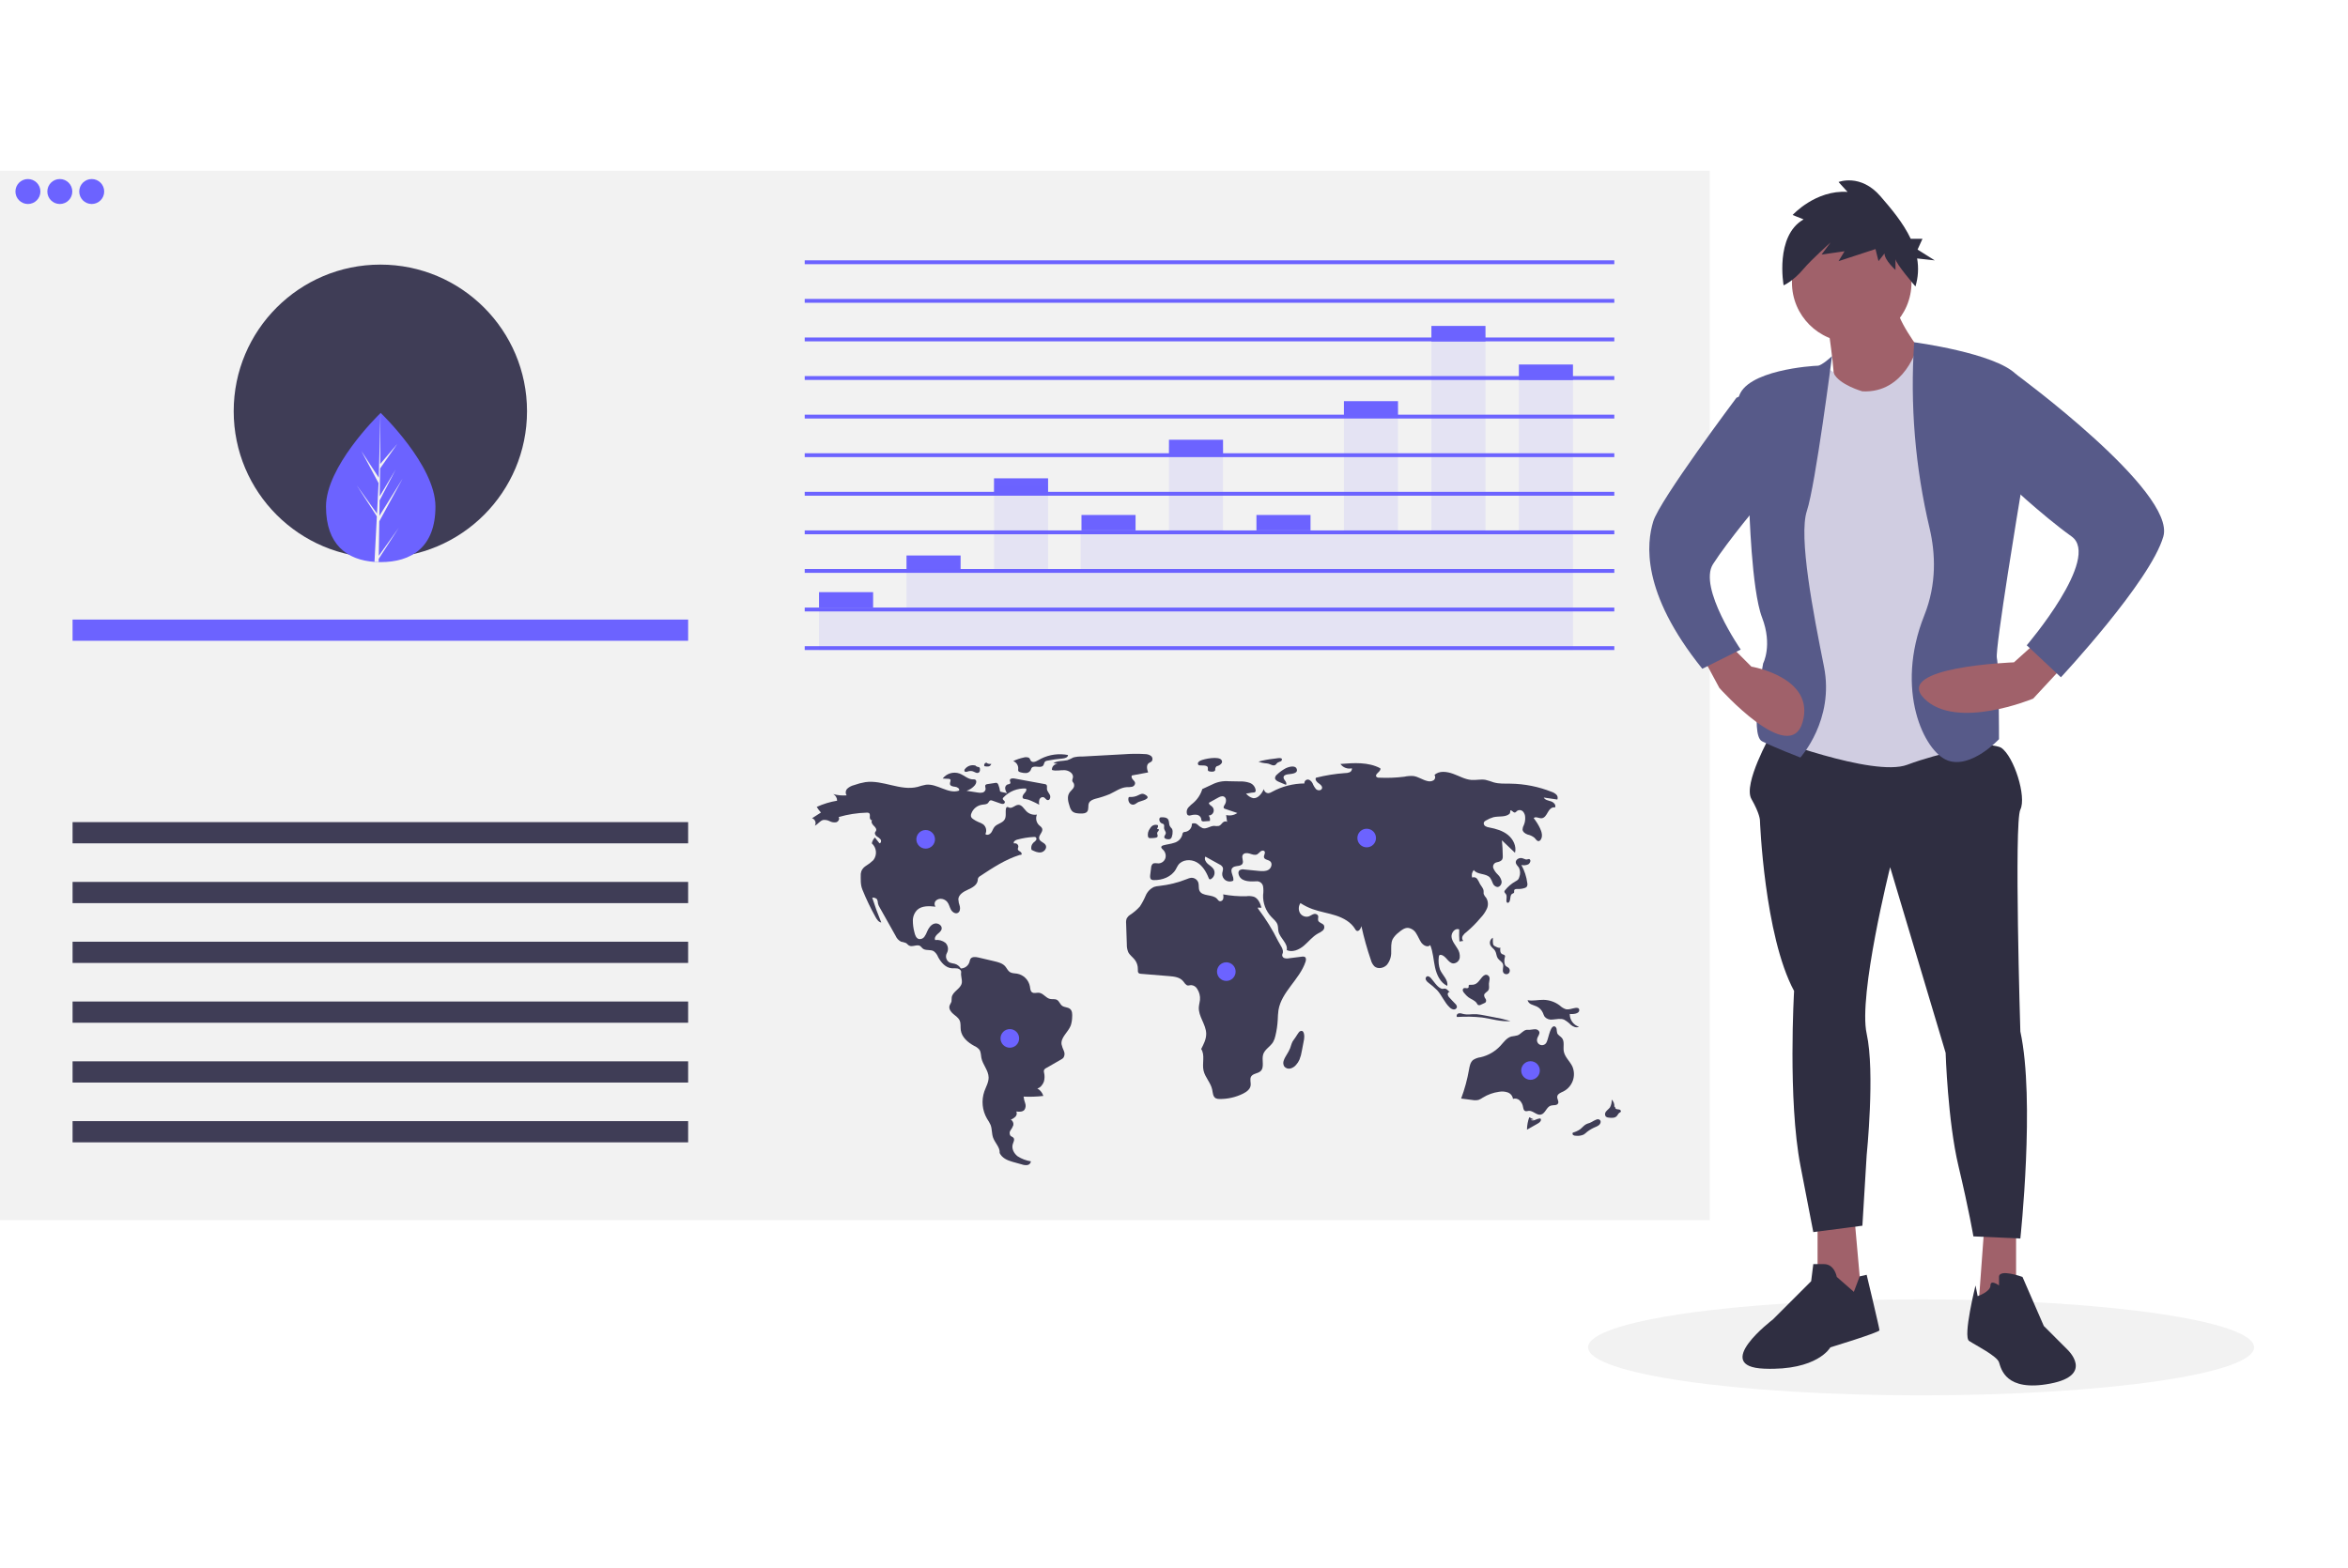 <svg width="1100" height="735" viewBox="0 0 1100 735" fill="none" xmlns="http://www.w3.org/2000/svg">
<g clip-path="url(#clip0)">
<path d="M900 653.892C986.156 653.892 1056 643.818 1056 631.392C1056 618.965 986.156 608.892 900 608.892C813.844 608.892 744 618.965 744 631.392C744 643.818 813.844 653.892 900 653.892Z" fill="#F2F2F2"/>
<path d="M801 80H-9V571.786H801V80Z" fill="#F2F2F2"/>
<path d="M13.08 95.599C16.31 95.599 18.928 92.981 18.928 89.751C18.928 86.522 16.31 83.903 13.08 83.903C9.851 83.903 7.232 86.522 7.232 89.751C7.232 92.981 9.851 95.599 13.08 95.599Z" fill="#6C63FF"/>
<path d="M28.025 95.599C31.254 95.599 33.873 92.981 33.873 89.751C33.873 86.522 31.254 83.903 28.025 83.903C24.795 83.903 22.177 86.522 22.177 89.751C22.177 92.981 24.795 95.599 28.025 95.599Z" fill="#6C63FF"/>
<path d="M42.969 95.599C46.199 95.599 48.817 92.981 48.817 89.751C48.817 86.522 46.199 83.903 42.969 83.903C39.739 83.903 37.121 86.522 37.121 89.751C37.121 92.981 39.739 95.599 42.969 95.599Z" fill="#6C63FF"/>
<path d="M178.191 261.411C216.136 261.411 246.896 230.65 246.896 192.705C246.896 154.76 216.136 124 178.191 124C140.246 124 109.485 154.76 109.485 192.705C109.485 230.65 140.246 261.411 178.191 261.411Z" fill="#3F3D56"/>
<path d="M322.382 290.339H34V300.283H322.382V290.339Z" fill="#6C63FF"/>
<path d="M322.382 385.261H34V395.205H322.382V385.261Z" fill="#3F3D56"/>
<path d="M322.382 413.285H34V423.229H322.382V413.285Z" fill="#3F3D56"/>
<path d="M322.382 441.31H34V451.254H322.382V441.31Z" fill="#3F3D56"/>
<path d="M322.382 469.335H34V479.279H322.382V469.335Z" fill="#3F3D56"/>
<path d="M322.382 497.359H34V507.304H322.382V497.359Z" fill="#3F3D56"/>
<path d="M322.382 525.384H34V535.328H322.382V525.384Z" fill="#3F3D56"/>
<path d="M756.281 122H377V123.808H756.281V122Z" fill="#6C63FF"/>
<path d="M756.281 140.08H377V141.888H756.281V140.08Z" fill="#6C63FF"/>
<path d="M756.281 158.161H377V159.969H756.281V158.161Z" fill="#6C63FF"/>
<path d="M756.281 176.241H377V178.049H756.281V176.241Z" fill="#6C63FF"/>
<path d="M756.281 194.321H377V196.129H756.281V194.321Z" fill="#6C63FF"/>
<path d="M756.281 212.401H377V214.209H756.281V212.401Z" fill="#6C63FF"/>
<path d="M756.281 230.482H377V232.29H756.281V230.482Z" fill="#6C63FF"/>
<path d="M756.281 248.562H377V250.371H756.281V248.562Z" fill="#6C63FF"/>
<path d="M756.281 266.643H377V268.451H756.281V266.643Z" fill="#6C63FF"/>
<path d="M756.281 284.724H377V286.532H756.281V284.724Z" fill="#6C63FF"/>
<path d="M756.281 302.804H377V304.612H756.281V302.804Z" fill="#6C63FF"/>
<path d="M409.041 277.491H383.706V284.723H409.041V277.491Z" fill="#6C63FF"/>
<path d="M450.025 260.314H424.689V267.547H450.025V260.314Z" fill="#6C63FF"/>
<path d="M491.008 224.154H465.673V231.386H491.008V224.154Z" fill="#6C63FF"/>
<path d="M531.991 241.33H506.656V248.562H531.991V241.33Z" fill="#6C63FF"/>
<path opacity="0.1" d="M711.573 176.242V249.015H695.924V156.354H670.59V249.015H654.941V191.61H629.607V249.015H572.975V209.691H547.64V249.015H506.284V266.644H491.008V227.771H465.674V266.644H424.69V284.724H383.707V304.613H424.69H531.991H547.64H572.975H711.573H736.908V284.724V176.242H711.573Z" fill="#6C63FF"/>
<path d="M572.975 206.073H547.64V213.305H572.975V206.073Z" fill="#6C63FF"/>
<path d="M613.958 241.33H588.623V248.562H613.958V241.33Z" fill="#6C63FF"/>
<path d="M654.941 187.993H629.605V195.225H654.941V187.993Z" fill="#6C63FF"/>
<path d="M695.924 152.736H670.589V159.968H695.924V152.736Z" fill="#6C63FF"/>
<path d="M736.907 170.817H711.572V178.05H736.907V170.817Z" fill="#6C63FF"/>
<path d="M468.542 370.923C468.405 369.846 468.13 368.791 467.722 367.785C467.67 367.595 467.579 367.418 467.455 367.265C467.33 367.112 467.176 366.986 467 366.896C466.765 366.835 466.52 366.832 466.284 366.888L462.605 367.451C462.298 367.465 462.003 367.579 461.766 367.777C461.287 368.281 461.759 369.092 461.744 369.787C461.699 370.176 461.534 370.542 461.272 370.833C461.009 371.125 460.663 371.327 460.28 371.413C459.512 371.568 458.719 371.558 457.954 371.384L452.811 370.585C454.326 370.101 455.674 369.202 456.702 367.988C457.379 367.187 457.739 365.69 456.76 365.31C456.47 365.23 456.167 365.206 455.867 365.238C453.537 365.256 451.703 363.311 449.522 362.491C448.126 362.001 446.61 361.964 445.192 362.387C443.774 362.81 442.526 363.67 441.626 364.845L444.366 364.977C444.623 364.963 444.879 365.031 445.095 365.172C445.696 365.665 444.949 366.613 445.034 367.385C445.144 368.389 446.476 368.603 447.481 368.705C448.485 368.806 449.76 369.622 449.277 370.509C444.228 372.248 439.09 367.109 433.787 367.742C432.46 367.997 431.151 368.337 429.868 368.761C421.864 370.786 413.589 365.383 405.413 366.527C403.595 366.837 401.809 367.308 400.074 367.935C398.931 368.211 397.873 368.763 396.992 369.543C396.565 369.945 396.296 370.486 396.232 371.07C396.167 371.653 396.313 372.24 396.642 372.725C394.531 372.899 392.405 372.697 390.364 372.129C390.916 372.435 391.375 372.885 391.694 373.43C392.012 373.976 392.177 374.597 392.173 375.228C388.876 375.766 385.667 376.744 382.631 378.137C383.198 379.08 383.859 379.961 384.606 380.768L380.433 383.449C380.773 383.559 381.084 383.744 381.343 383.99C381.601 384.236 381.802 384.538 381.928 384.872C382.055 385.206 382.105 385.564 382.074 385.92C382.044 386.276 381.933 386.62 381.752 386.928C383.214 386.278 384.12 384.595 385.683 384.254C386.732 384.144 387.789 384.349 388.721 384.843C389.654 385.337 390.726 385.506 391.766 385.323C392.772 385.027 393.514 383.723 392.875 382.892C397.174 381.638 401.617 380.944 406.094 380.827C406.439 380.784 406.789 380.85 407.095 381.017C407.678 381.421 407.524 382.295 407.493 383.003C407.462 383.712 408.014 384.643 408.647 384.324C407.902 384.97 408.539 386.186 409.254 386.866C409.969 387.545 410.83 388.483 410.393 389.366C410.278 389.597 410.085 389.782 409.975 390.014C409.65 390.701 410.165 391.502 410.773 391.959C411.439 392.325 412.038 392.801 412.547 393.365C412.969 393.997 412.777 395.103 412.022 395.191L409.877 392.468C409.145 393.228 408.642 394.18 408.428 395.214C409.531 396.188 410.219 397.547 410.352 399.013C410.484 400.478 410.051 401.939 409.141 403.095C408.061 404.138 406.865 405.053 405.576 405.824C404.934 406.216 404.39 406.749 403.988 407.385C403.585 408.02 403.334 408.739 403.254 409.487C403.259 412.081 403.047 414.49 404.019 416.895C405.811 421.329 407.881 425.646 410.214 429.82C410.827 430.916 411.619 432.118 412.861 432.307C411.292 428.487 409.879 424.607 408.623 420.669C409.028 420.61 409.441 420.646 409.83 420.773C410.219 420.899 410.574 421.114 410.866 421.399C411.153 422.014 411.301 422.683 411.302 423.36C411.458 424.006 411.72 424.621 412.076 425.181L419.569 438.529C420.067 439.707 420.958 440.676 422.09 441.271C422.885 441.419 423.667 441.635 424.426 441.916C424.973 442.239 425.342 442.813 425.9 443.118C427.479 443.979 429.674 442.327 431.149 443.355C431.527 443.702 431.887 444.069 432.228 444.453C433.59 445.633 435.825 444.844 437.398 445.724C438.337 446.416 439.059 447.363 439.477 448.453C440.831 451.028 443.023 453.551 445.925 453.756C446.837 453.718 447.751 453.75 448.659 453.851C449.55 454.053 450.427 454.831 450.284 455.734C450.039 457.281 450.803 458.976 450.598 460.529C450.224 463.358 446.211 464.602 445.866 467.435C445.868 468.059 445.832 468.683 445.761 469.303C445.58 470.047 445.021 470.653 444.823 471.392C444.446 472.794 445.451 474.189 446.554 475.132C447.657 476.075 448.973 476.888 449.576 478.208C450.214 479.604 449.901 481.231 450.108 482.751C450.561 486.069 453.427 488.529 456.376 490.115C457.32 490.512 458.158 491.125 458.822 491.905C459.581 492.999 459.505 494.441 459.759 495.749C460.379 498.951 463.075 501.589 463.152 504.85C463.206 507.168 461.918 509.27 461.148 511.457C460.427 513.552 460.165 515.778 460.383 517.984C460.6 520.189 461.29 522.322 462.406 524.236C463.044 525.169 463.603 526.153 464.078 527.178C464.805 529.059 464.569 531.197 465.239 533.098C466.125 535.612 468.559 537.689 468.326 540.344C469.431 542.639 471.872 543.767 474.326 544.45L478.724 545.674C479.548 545.973 480.432 546.076 481.303 545.975C481.737 545.913 482.137 545.705 482.437 545.386C482.737 545.067 482.921 544.656 482.957 544.22C480.766 543.88 478.668 543.091 476.796 541.902C475.019 540.587 473.801 538.247 474.475 536.142C474.788 535.165 475.453 534.038 474.821 533.231C474.459 532.769 473.796 532.649 473.388 532.227C473.126 531.851 472.99 531.402 472.997 530.944C473.004 530.485 473.155 530.041 473.427 529.673C473.987 528.948 474.428 528.139 474.733 527.275C474.826 526.774 474.764 526.255 474.554 525.79C474.344 525.325 473.998 524.935 473.56 524.673C474.375 524.365 475.117 523.889 475.737 523.276C476.04 522.963 476.24 522.565 476.309 522.134C476.379 521.704 476.314 521.263 476.123 520.871C477.461 521.041 479.04 521.124 479.917 520.101C480.22 519.654 480.412 519.142 480.477 518.607C480.542 518.072 480.479 517.528 480.293 517.022C479.913 516.015 479.658 514.965 479.534 513.895C482.618 514.042 485.71 513.937 488.778 513.582C488.334 512.088 487.326 510.825 485.967 510.062C487.357 509.827 488.623 508.163 489.062 506.824C489.435 505.458 489.455 504.019 489.117 502.644C489.013 502.288 488.999 501.911 489.076 501.548C489.298 501.07 489.69 500.692 490.175 500.485L497.072 496.524C497.484 496.318 497.857 496.043 498.175 495.71C498.484 495.245 498.668 494.708 498.711 494.151C498.754 493.595 498.654 493.036 498.421 492.529C497.944 491.521 497.573 490.467 497.315 489.383C496.889 486.077 500.429 483.704 501.623 480.592C502.031 479.347 502.252 478.048 502.278 476.738C502.375 475.336 502.383 473.708 501.306 472.804C500.275 471.939 498.663 472.132 497.583 471.326C496.593 470.588 496.252 469.154 495.17 468.557C494.188 468.016 492.957 468.36 491.865 468.105C489.942 467.657 488.732 465.44 486.768 465.235C485.66 465.119 484.406 465.661 483.498 465.016C482.698 464.447 482.666 463.304 482.513 462.335C482.246 460.827 481.524 459.438 480.443 458.354C479.363 457.27 477.976 456.543 476.47 456.271C475.327 456.088 474.084 456.158 473.112 455.53C472.128 454.894 471.676 453.704 470.903 452.824C469.657 451.405 467.695 450.9 465.857 450.468L458.38 448.711C457.053 448.399 455.342 448.233 454.629 449.396C454.419 449.838 454.269 450.308 454.186 450.791C453.919 451.665 453.382 452.432 452.652 452.982C451.921 453.531 451.036 453.835 450.122 453.85C449.496 452.781 448.48 451.995 447.288 451.657C446.513 451.526 445.747 451.344 444.996 451.111C444.602 450.919 444.251 450.649 443.966 450.316C443.68 449.984 443.465 449.597 443.334 449.179C443.204 448.76 443.16 448.32 443.205 447.884C443.25 447.448 443.384 447.026 443.598 446.644C444.029 445.876 444.196 444.988 444.072 444.117C443.948 443.245 443.541 442.439 442.913 441.821C442.235 441.298 441.461 440.914 440.635 440.69C439.809 440.466 438.946 440.408 438.097 440.518C437.651 439.544 438.397 438.445 439.202 437.737C440.006 437.028 440.983 436.332 441.159 435.275C441.434 433.612 439.312 432.348 437.701 432.844C436.089 433.34 435.061 434.905 434.381 436.448C434.054 437.36 433.605 438.222 433.044 439.012C432.758 439.403 432.368 439.708 431.919 439.892C431.47 440.075 430.979 440.131 430.501 440.053C429.174 439.714 428.661 438.138 428.368 436.8C427.896 435.022 427.658 433.19 427.66 431.35C427.671 429.491 428.409 427.711 429.715 426.388C431.92 424.363 435.304 424.561 438.281 424.884C437.961 424.461 437.807 423.935 437.848 423.405C437.889 422.876 438.122 422.38 438.504 422.011C438.901 421.658 439.378 421.407 439.894 421.28C440.41 421.154 440.949 421.155 441.465 421.283C442.362 421.47 443.17 421.953 443.759 422.655C444.605 423.686 444.845 425.079 445.484 426.249C446.124 427.42 447.562 428.418 448.738 427.79C449.755 427.248 449.916 425.838 449.663 424.715C449.264 423.634 449.028 422.5 448.964 421.349C449.139 419.158 451.411 417.839 453.415 416.936C455.42 416.034 457.715 414.82 458.033 412.645C458.043 412.219 458.124 411.798 458.27 411.398C458.493 411.045 458.802 410.754 459.168 410.554C465.018 406.688 470.965 402.774 477.652 400.662C478 400.552 478.041 400.674 478.395 400.588C478.891 400.301 478.563 399.508 478.087 399.188C477.611 398.869 476.975 398.624 476.855 398.063C476.766 397.652 477.009 397.247 477.072 396.831C477.088 396.579 477.042 396.328 476.938 396.098C476.834 395.868 476.676 395.668 476.476 395.514C476.277 395.36 476.042 395.257 475.794 395.215C475.545 395.173 475.29 395.192 475.051 395.271C474.514 394.56 475.577 393.734 476.436 393.497C479.017 392.787 481.666 392.354 484.338 392.206C484.646 392.157 484.962 392.211 485.237 392.359C485.433 392.549 485.55 392.806 485.564 393.078C485.577 393.351 485.487 393.618 485.31 393.827C484.943 394.23 484.538 394.598 484.101 394.925C483.668 395.346 483.359 395.879 483.208 396.465C483.057 397.05 483.07 397.666 483.245 398.245C484.64 398.954 486.157 399.685 487.702 399.435C489.247 399.185 490.618 397.449 489.892 396.062C489.216 394.771 487.184 394.48 486.835 393.065C486.426 391.408 488.771 389.934 488.243 388.312C488.011 387.601 487.303 387.182 486.76 386.669C486.118 386.04 485.681 385.231 485.507 384.35C485.333 383.468 485.43 382.554 485.784 381.728C484.899 381.884 483.989 381.825 483.131 381.556C482.273 381.288 481.492 380.818 480.854 380.185C479.674 378.995 478.733 377.117 477.058 377.17C475.522 377.219 474.198 379.012 472.761 378.465C472.407 378.331 472.034 378.057 471.692 378.217C471.58 378.29 471.485 378.388 471.416 378.502C471.347 378.617 471.305 378.746 471.293 378.879C470.928 380.625 471.556 382.614 470.605 384.123C469.569 385.765 467.174 385.993 465.919 387.473C465.237 388.277 464.973 389.36 464.347 390.207C463.72 391.054 462.391 391.593 461.639 390.855C462.008 390.095 462.109 389.233 461.925 388.409C461.741 387.584 461.283 386.847 460.625 386.317C459.927 385.861 459.175 385.496 458.386 385.228C457.504 384.854 456.665 384.387 455.884 383.833C455.493 383.597 455.175 383.257 454.966 382.851C454.8 382.342 454.823 381.791 455.029 381.297C455.41 380.204 456.082 379.236 456.973 378.497C457.865 377.759 458.941 377.278 460.085 377.106C461.086 376.97 462.251 377.018 462.913 376.255C463.264 375.851 463.448 375.241 463.956 375.077C464.282 375.012 464.62 375.054 464.919 375.196L468.655 376.511C469.072 376.699 469.531 376.775 469.986 376.731C470.212 376.701 470.417 376.586 470.562 376.41C470.707 376.234 470.78 376.01 470.766 375.783C470.647 375.162 469.692 374.865 469.779 374.239C469.828 374.036 469.937 373.853 470.092 373.713C471.44 372.278 473.089 371.159 474.92 370.436C476.751 369.713 478.72 369.404 480.685 369.53C481.156 370.305 480.411 371.222 479.79 371.883C479.17 372.544 478.671 373.725 479.421 374.234C479.729 374.391 480.071 374.468 480.416 374.458C481.336 374.582 482.23 374.854 483.063 375.261C484.354 375.823 485.621 376.437 486.862 377.105C486.683 376.295 486.716 375.452 486.958 374.659C487.093 374.268 487.369 373.942 487.732 373.745C488.095 373.547 488.519 373.492 488.92 373.591C489.662 373.879 490.043 374.861 490.834 374.951C491.888 375.072 492.305 373.513 491.864 372.547C491.423 371.581 490.551 370.773 490.478 369.714C490.429 368.999 490.701 368.113 490.13 367.68C489.927 367.55 489.697 367.469 489.457 367.444L475.206 364.822C474.359 364.666 473.137 364.785 473.099 365.645C473.078 366.125 473.507 366.599 473.317 367.041C473.114 367.511 472.449 367.468 471.964 367.635C471.602 367.802 471.303 368.081 471.112 368.431C470.922 368.782 470.85 369.184 470.906 369.579C471.039 370.366 471.343 371.114 471.799 371.769C470.872 371.382 469.469 371.31 468.542 370.923Z" fill="#3F3D56"/>
<path d="M457.171 358.825C456.272 358.528 455.304 358.514 454.397 358.786C453.49 359.057 452.689 359.601 452.102 360.344C451.964 360.481 451.869 360.654 451.827 360.844C451.786 361.033 451.799 361.231 451.866 361.413C452.148 361.893 452.866 361.703 453.395 361.532C454.172 361.254 455.019 361.234 455.809 361.474C456.306 361.645 456.75 361.946 457.249 362.11C457.492 362.212 457.758 362.245 458.018 362.207C458.279 362.169 458.524 362.061 458.728 361.894C459.022 361.497 459.153 361.003 459.093 360.513C459.116 360.349 459.103 360.182 459.054 360.024C459.005 359.866 458.922 359.721 458.809 359.6C458.61 359.484 458.385 359.418 458.155 359.406C457.638 359.31 457.172 359.038 456.835 358.635" fill="#3F3D56"/>
<path d="M462.31 357.394C462.109 357.383 461.908 357.424 461.728 357.513C461.547 357.602 461.392 357.736 461.278 357.902C461.164 358.068 461.095 358.261 461.077 358.462C461.059 358.662 461.093 358.864 461.175 359.048C461.793 359.216 462.438 359.258 463.073 359.171C463.389 359.122 463.684 358.981 463.92 358.764C464.156 358.548 464.322 358.267 464.399 357.956C463.652 358.092 462.881 357.944 462.237 357.543" fill="#3F3D56"/>
<path d="M479.551 355.005C477.869 355.362 476.236 355.917 474.686 356.658C475.417 356.939 476.038 357.447 476.459 358.108C476.879 358.769 477.076 359.548 477.02 360.329C476.955 360.629 476.962 360.94 477.042 361.237C477.221 361.67 477.739 361.832 478.194 361.943C479.012 362.192 479.866 362.301 480.72 362.266C481.147 362.243 481.562 362.115 481.927 361.892C482.292 361.669 482.596 361.358 482.81 360.988C482.934 360.637 483.079 360.294 483.245 359.96C484.336 358.299 487.577 360.308 488.749 358.702C489.162 358.136 489.124 357.285 489.662 356.836C489.94 356.641 490.262 356.518 490.6 356.478C492.956 356.01 495.335 355.671 497.728 355.463C498.862 355.364 500.34 354.957 500.349 353.819C496.079 352.981 491.651 353.576 487.754 355.514C486.35 356.217 484.493 357.696 483.141 356.764C482.634 356.415 482.66 355.475 481.963 355.082C481.192 354.776 480.339 354.749 479.551 355.005V355.005Z" fill="#3F3D56"/>
<path d="M493.516 357.617L495.52 358.002C495.151 357.986 494.783 358.048 494.44 358.186C494.097 358.323 493.787 358.532 493.532 358.798C493.276 359.064 493.08 359.382 492.956 359.73C492.833 360.079 492.786 360.449 492.817 360.817C494.694 361.444 496.741 360.834 498.718 360.917C500.695 361.001 502.996 362.413 502.659 364.363C502.557 364.953 502.216 365.542 502.393 366.114C502.584 366.486 502.811 366.839 503.07 367.168C503.23 367.575 503.274 368.02 503.196 368.451C503.118 368.882 502.921 369.282 502.629 369.608C502.104 370.307 501.399 370.865 500.938 371.608C499.792 373.455 500.443 375.843 501.126 377.907C501.323 378.687 501.687 379.415 502.194 380.04C503.205 381.115 504.852 381.209 506.328 381.23C507.402 381.246 508.632 381.193 509.311 380.36C510.198 379.274 509.578 377.579 510.162 376.304C510.692 375.146 512.043 374.649 513.267 374.297C515.534 373.742 517.756 373.017 519.914 372.128C522.546 370.917 525.006 369.03 527.899 368.874C528.711 368.908 529.525 368.851 530.324 368.704C530.723 368.621 531.083 368.408 531.348 368.099C531.613 367.79 531.768 367.402 531.789 366.995C531.739 366.302 531.153 365.794 530.695 365.272C530.237 364.75 529.877 363.947 530.298 363.394L537.881 361.978C537.344 360.513 536.925 358.584 538.16 357.63C538.606 357.286 539.203 357.149 539.582 356.733C539.856 356.338 539.964 355.853 539.885 355.38C539.805 354.907 539.544 354.483 539.157 354.2C538.355 353.663 537.411 353.377 536.445 353.377C533.113 353.178 529.772 353.207 526.444 353.466L506.907 354.537C505.552 354.482 504.197 354.62 502.88 354.947C501.951 355.468 500.979 355.909 499.975 356.265C497.825 356.715 495.46 356.41 493.516 357.617Z" fill="#3F3D56"/>
<path d="M529.426 373.461C529.222 373.428 529.013 373.476 528.843 373.593C528.73 373.717 528.663 373.876 528.653 374.043C528.524 374.781 528.678 375.541 529.085 376.17C529.292 376.478 529.578 376.726 529.913 376.887C530.248 377.047 530.621 377.115 530.991 377.084C531.894 376.969 532.559 376.199 533.389 375.823C534.667 375.244 540.099 374.342 536.342 372.312C535.047 371.613 534.21 372.23 533.19 372.691C532.029 373.285 530.728 373.551 529.426 373.461V373.461Z" fill="#3F3D56"/>
<path d="M562.335 356.47C561.896 356.65 561.529 356.969 561.291 357.379C561.182 357.587 561.156 357.829 561.22 358.056C561.284 358.282 561.433 358.475 561.635 358.595C561.799 358.654 561.973 358.682 562.147 358.676L563.931 358.729C564.688 358.752 565.635 358.913 565.839 359.644C565.99 360.186 565.651 360.883 566.06 361.27C566.235 361.406 566.446 361.488 566.667 361.507C567.254 361.658 567.868 361.678 568.464 361.565C569.762 361.217 569.08 360.425 569.489 359.719C570.114 358.64 570.006 359.293 571.108 358.675C571.922 358.218 572.974 357.389 572.294 356.225C571.113 354.201 564.078 355.601 562.335 356.47Z" fill="#3F3D56"/>
<path d="M597.543 355.453L596.507 355.591C594.162 355.837 591.842 356.281 589.572 356.919C590.546 357.304 591.568 357.555 592.609 357.664C593.183 357.692 593.752 357.773 594.31 357.906C595.304 358.202 596.305 358.966 597.265 358.574C597.861 358.332 598.055 357.712 598.548 357.383C598.888 357.157 600.18 356.789 600.324 356.561C601.491 354.71 598.44 355.333 597.543 355.453Z" fill="#3F3D56"/>
<path d="M602.091 360.161C600.708 360.935 599.424 361.875 598.269 362.96C597.999 363.158 597.776 363.412 597.613 363.704C597.451 363.996 597.354 364.32 597.329 364.653C597.388 365.539 598.331 366.053 599.149 366.399L602.46 367.801C602.862 367.235 602.494 366.453 602.079 365.897C601.664 365.34 601.171 364.697 601.354 364.027C601.563 363.263 602.495 363.003 603.276 362.871C604.549 362.657 607.983 362.674 607.57 360.623C607.084 358.205 603.369 359.447 602.091 360.161Z" fill="#3F3D56"/>
<path d="M601.426 496.944C601.243 497.393 601.167 497.877 601.201 498.36C601.236 498.842 601.381 499.311 601.626 499.729C601.961 500.157 602.412 500.479 602.926 500.656C603.44 500.834 603.994 500.859 604.522 500.729C605.577 500.449 606.517 499.844 607.21 499.001C607.844 498.294 608.366 497.494 608.757 496.629C609.302 495.281 609.687 493.873 609.903 492.435L610.931 487.037C611.161 485.83 611.152 482.132 608.935 483.337C608.329 483.666 606.926 486.265 606.292 487.002C605.147 488.331 604.996 489.62 604.394 491.229C603.639 493.245 602.123 494.925 601.426 496.944Z" fill="#3F3D56"/>
<path d="M718.539 524.568C717.814 524.285 717.11 523.95 716.432 523.565C715.753 525.432 715.392 527.4 715.364 529.387L720.329 526.577C721.076 526.155 721.922 525.568 721.906 524.71C721.913 524.604 721.891 524.498 721.843 524.403C721.795 524.309 721.722 524.229 721.632 524.172C721.522 524.128 721.401 524.114 721.284 524.131C720.557 524.263 719.85 524.49 719.182 524.807C718.847 524.963 718.481 525.045 718.111 525.047C717.741 525.049 717.375 524.971 717.038 524.818" fill="#3F3D56"/>
<path d="M744.729 526.236C744.184 526.384 743.652 526.575 743.137 526.807C741.998 527.387 741.223 528.488 740.198 529.251C739.177 529.93 738.056 530.444 736.876 530.773C736.805 530.86 736.753 530.961 736.724 531.069C736.695 531.178 736.689 531.291 736.706 531.402C736.724 531.512 736.764 531.618 736.826 531.712C736.887 531.806 736.968 531.886 737.062 531.947C737.46 532.173 737.916 532.276 738.373 532.241C739.577 532.372 740.793 532.184 741.902 531.698C742.496 531.312 743.053 530.871 743.563 530.379C744.842 529.404 746.249 528.608 747.744 528.015C748.278 527.813 748.772 527.518 749.202 527.143C750.123 526.235 750.188 524.835 748.859 524.526C747.786 524.276 745.752 525.905 744.729 526.236Z" fill="#3F3D56"/>
<path d="M756.302 518.677C756.361 518.052 756.278 517.422 756.059 516.834C755.839 516.246 755.489 515.716 755.034 515.283C755.14 516.536 754.878 517.792 754.28 518.898C753.779 519.634 752.994 520.132 752.445 520.833C752.137 521.155 751.954 521.576 751.926 522.021C751.899 522.465 752.03 522.905 752.296 523.262C752.708 523.575 753.209 523.748 753.726 523.754C755.007 523.905 756.49 523.989 757.389 523.064C757.879 522.558 758.118 521.81 758.716 521.439C758.939 521.345 759.138 521.203 759.298 521.022C759.545 520.629 759.153 520.112 758.711 519.97C758.269 519.829 757.783 519.895 757.339 519.761C756.895 519.627 756.487 519.127 756.715 518.723" fill="#3F3D56"/>
<path d="M735.734 472.853C735.062 473.017 734.366 473.058 733.679 472.974C732.571 472.621 731.561 472.014 730.73 471.2C728.541 469.533 725.88 468.604 723.129 468.544C720.627 468.497 718.101 469.175 715.644 468.702C715.763 469.141 715.982 469.546 716.284 469.886C716.586 470.227 716.962 470.492 717.384 470.663C718.199 471.061 719.099 471.262 719.918 471.652C721.231 472.282 722.271 473.365 722.85 474.701C723.054 475.34 723.333 475.952 723.679 476.525C724.152 477.022 724.74 477.396 725.39 477.614C726.041 477.832 726.735 477.888 727.412 477.776C729.194 477.659 731.055 477.146 732.712 477.81C733.909 478.47 734.999 479.307 735.947 480.291C737.006 481.154 738.497 481.795 739.713 481.172C738.45 480.763 737.351 479.961 736.576 478.884C735.801 477.806 735.391 476.509 735.405 475.181C736.598 475.291 740.032 475.248 739.847 473.222C739.691 471.505 736.758 472.668 735.734 472.853Z" fill="#3F3D56"/>
<path d="M720.134 486.825C720.346 485.663 721.504 484.638 721.143 483.514C720.972 483.143 720.692 482.831 720.342 482.621C719.991 482.41 719.585 482.31 719.176 482.334C718.36 482.315 717.559 482.558 716.742 482.581C716.211 482.552 715.679 482.56 715.149 482.603C713.529 482.87 712.53 484.567 711.004 485.171C710.037 485.413 709.056 485.596 708.067 485.722C705.876 486.298 704.489 488.369 702.958 490.038C700.482 492.724 697.258 494.604 693.702 495.436C692.428 495.587 691.205 496.025 690.126 496.718C688.814 497.79 688.492 499.627 688.2 501.295C687.394 505.903 686.162 510.426 684.52 514.805L689.723 515.47C690.704 515.665 691.716 515.651 692.691 515.427C693.383 515.165 694.039 514.816 694.643 514.387C696.96 512.948 699.554 512.012 702.256 511.639C703.615 511.384 705.016 511.482 706.326 511.924C706.976 512.154 707.552 512.558 707.989 513.091C708.427 513.624 708.71 514.267 708.809 514.95C709.362 514.778 709.951 514.76 710.514 514.896C711.077 515.033 711.592 515.32 712.004 515.727C712.819 516.557 713.352 517.622 713.529 518.772C713.666 519.484 713.804 520.337 714.464 520.636C715.003 520.879 715.621 520.617 716.211 520.57C718.211 520.41 719.871 522.742 721.838 522.341C723.947 521.91 724.464 518.752 726.522 518.119C727.703 517.756 729.361 518.197 729.927 517.098C730.425 516.129 729.43 515.012 729.533 513.927C729.659 512.591 731.235 512.024 732.45 511.454C734.508 510.391 736.083 508.582 736.853 506.397C737.624 504.212 737.531 501.816 736.595 499.697C735.393 497.234 733.027 495.295 732.59 492.59C732.254 490.508 733.075 488.081 731.747 486.442C731.072 485.609 729.929 485.149 729.527 484.154C729.372 483.498 729.276 482.83 729.24 482.156C729.104 481.495 728.527 480.803 727.874 480.975C725.978 481.472 725.373 487.328 724.359 488.751C724.047 489.212 723.582 489.548 723.046 489.699C722.51 489.85 721.938 489.806 721.431 489.575C720.925 489.344 720.517 488.941 720.279 488.437C720.042 487.934 719.99 487.363 720.134 486.825V486.825Z" fill="#3F3D56"/>
<path d="M685.095 475.066C684.466 474.814 683.771 474.778 683.119 474.965C682.498 475.224 682.136 476.136 682.634 476.588C686.528 476.323 690.437 476.398 694.317 476.815C698.769 477.424 703.175 478.935 707.647 478.49C705.093 477.737 702.496 477.134 699.871 476.686L695.493 475.85C694.319 475.604 693.132 475.42 691.938 475.3C689.441 475.094 687.551 475.754 685.095 475.066Z" fill="#3F3D56"/>
<path d="M688.997 461.492C688.673 461.465 688.272 461.441 688.105 461.72C687.945 461.985 688.128 462.337 688.042 462.635C687.925 463.042 687.391 463.146 686.971 463.09C686.564 462.966 686.128 462.971 685.724 463.105C685.536 463.234 685.394 463.42 685.32 463.637C685.246 463.853 685.245 464.088 685.316 464.305C685.468 464.737 685.714 465.129 686.036 465.454C686.587 466.147 687.214 466.777 687.906 467.329C689.246 468.318 691.06 468.794 691.904 470.23C692.023 470.508 692.206 470.754 692.438 470.948C692.66 471.038 692.901 471.072 693.14 471.048C693.378 471.024 693.607 470.942 693.807 470.81L695.336 470.112C695.611 470.013 695.857 469.846 696.05 469.626C696.182 469.363 696.237 469.067 696.209 468.774C696.181 468.481 696.071 468.202 695.892 467.968C695.526 467.503 695.315 466.935 695.287 466.344C695.399 465.301 696.74 464.901 697.292 464.009C697.848 463.109 697.486 461.949 697.55 460.893C697.625 459.658 698.401 458.052 697.153 457.129C696.092 456.345 695.078 457.07 694.316 457.935C692.709 459.761 691.95 461.738 688.997 461.492Z" fill="#3F3D56"/>
<path d="M698.275 443.041C698.797 444.04 699.885 444.636 700.454 445.609C701.071 446.664 701.001 448.027 701.67 449.049C702.356 450.098 703.738 450.655 704.123 451.848C704.543 453.15 703.59 454.733 704.35 455.871C704.492 456.057 704.67 456.212 704.875 456.325C705.08 456.438 705.306 456.508 705.539 456.529C705.771 456.551 706.006 456.524 706.228 456.45C706.45 456.375 706.654 456.256 706.827 456.099C707.148 455.75 707.319 455.29 707.305 454.816C707.291 454.342 707.093 453.893 706.752 453.563C706.302 453.153 705.656 452.976 705.28 452.496C705.084 452.22 704.954 451.902 704.899 451.568C704.694 450.604 704.727 449.604 704.994 448.655C705.095 448.414 705.12 448.148 705.068 447.893C704.898 447.401 704.232 447.366 703.765 447.138C702.704 446.62 702.729 445.122 702.915 443.955C702.791 444.732 700.025 443.411 699.735 442.971C699.16 442.097 699.473 440.411 699.359 439.445C698.755 439.795 698.307 440.361 698.106 441.029C697.905 441.697 697.965 442.416 698.275 443.041V443.041Z" fill="#3F3D56"/>
<path d="M670.404 458.414C669.894 457.842 669.125 457.244 668.44 457.589C668.195 457.749 668.014 457.991 667.93 458.271C667.845 458.552 667.863 458.853 667.979 459.122C668.228 459.654 668.612 460.112 669.093 460.45C670.579 461.551 671.985 462.756 673.3 464.057C675.527 466.504 676.707 469.807 679.13 472.062C679.616 472.585 680.261 472.933 680.965 473.055C681.317 473.102 681.674 473.017 681.966 472.815C682.258 472.614 682.464 472.311 682.544 471.965C682.537 471.673 682.467 471.386 682.341 471.122C682.215 470.859 682.035 470.625 681.812 470.436C680.871 469.413 679.841 468.47 678.952 467.401C678.542 466.99 678.284 466.452 678.222 465.875C678.217 465.299 678.742 464.696 679.3 464.839C678.621 464.665 678.118 463.535 677.122 463.322C676.29 463.145 676.089 463.66 675.098 463.235C673.209 462.425 671.727 459.895 670.404 458.414Z" fill="#3F3D56"/>
<path d="M714.792 402.754C714.25 402.593 713.717 402.403 713.196 402.184C711.793 401.763 709.937 402.794 710.124 404.246C710.249 405.211 711.147 405.862 711.643 406.699C711.946 407.355 712.115 408.064 712.142 408.787C712.168 409.509 712.05 410.229 711.796 410.905C711.701 411.335 711.52 411.742 711.265 412.102C710.908 412.481 710.481 412.788 710.008 413.006C708.114 414.068 706.444 415.487 705.089 417.185C704.942 417.341 704.84 417.535 704.792 417.745C704.725 418.235 705.218 418.592 705.497 419.001C706.116 419.91 705.669 421.132 705.73 422.23C705.72 422.385 705.751 422.54 705.818 422.681C705.885 422.821 705.987 422.941 706.114 423.031C706.488 423.221 706.93 422.899 707.132 422.532C707.803 421.316 707.298 419.365 708.557 418.778C708.795 418.667 709.083 418.621 709.242 418.411C709.494 418.079 709.251 417.588 709.379 417.191C709.571 416.596 710.385 416.569 711.011 416.595C712.088 416.64 713.164 416.497 714.192 416.172C714.595 416.076 714.961 415.864 715.245 415.562C715.401 415.305 715.505 415.019 715.551 414.721C715.597 414.424 715.584 414.12 715.513 413.827C715.136 410.85 714.193 407.972 712.734 405.35C713.827 405.611 714.975 405.501 715.998 405.037C716.532 404.714 717.173 403.749 716.908 403.092C716.489 402.053 715.732 402.928 714.792 402.754Z" fill="#3F3D56"/>
<path d="M573.004 419.128C573.196 419.828 573.207 420.565 573.034 421.269C572.936 421.617 572.712 421.916 572.407 422.109C572.101 422.302 571.735 422.375 571.379 422.314C570.842 422.152 570.532 421.613 570.152 421.201C568.034 418.915 563.256 420.239 561.947 417.41C561.413 416.256 561.776 414.873 561.412 413.654C561.182 412.95 560.725 412.342 560.112 411.925C559.499 411.509 558.766 411.308 558.026 411.354C557.352 411.451 556.695 411.647 556.078 411.936C551.942 413.592 547.599 414.678 543.17 415.164C542.328 415.216 541.495 415.367 540.689 415.616C538.914 416.433 537.507 417.883 536.744 419.682C535.995 421.466 535.084 423.177 534.021 424.794C532.664 426.311 531.11 427.639 529.4 428.742C528.772 429.146 528.25 429.694 527.875 430.34C527.582 431.095 527.478 431.909 527.569 432.714L527.902 442.502C527.856 443.765 528.081 445.023 528.562 446.191C529.266 447.598 530.656 448.52 531.62 449.763C532.604 451.04 533.117 452.618 533.071 454.23C533.051 454.878 532.987 455.644 533.491 456.051C533.798 456.25 534.157 456.353 534.523 456.348L547.764 457.431C550.093 457.622 552.674 457.935 554.195 459.71C554.912 460.547 555.489 461.752 556.588 461.842C557.06 461.815 557.528 461.751 557.99 461.649C558.587 461.673 559.169 461.851 559.676 462.167C560.184 462.484 560.6 462.927 560.885 463.453C561.883 464.969 562.336 466.779 562.17 468.587C562.062 469.722 561.71 470.825 561.634 471.962C561.345 476.289 565.014 480.049 565.085 484.385C565.127 486.936 563.916 489.319 562.735 491.581C564.641 494.467 563.08 498.311 563.839 501.685C564.559 504.887 567.228 507.393 567.893 510.606C568.197 512.077 568.215 513.887 569.512 514.645C570.081 514.922 570.712 515.048 571.344 515.011C575.157 515.057 578.926 514.199 582.344 512.507C583.948 511.711 585.61 510.523 585.89 508.755C586.116 507.329 585.392 505.733 586.128 504.491C586.996 503.027 589.218 503.143 590.495 502.017C592.565 500.191 590.95 496.709 591.789 494.078C592.544 491.714 595.139 490.458 596.426 488.336C596.933 487.423 597.296 486.438 597.504 485.416C598.093 482.971 598.46 480.478 598.6 477.967C598.634 476.442 598.747 474.919 598.937 473.405C600.324 464.786 608.845 459.015 611.612 450.735C611.876 449.944 612 448.891 611.297 448.443C610.879 448.244 610.406 448.195 609.957 448.303L603.853 449.072C603.103 449.236 602.322 449.191 601.595 448.942C601.24 448.803 600.953 448.529 600.799 448.18C600.644 447.831 600.634 447.435 600.769 447.078C601.806 445.2 599.674 442.827 598.726 440.903C596.175 435.721 593.137 430.794 589.653 426.187C589.43 425.95 589.29 425.647 589.255 425.324L590.987 425.381C590.402 423.283 589.437 420.987 587.399 420.22C586.211 419.897 584.97 419.824 583.752 420.004C580.149 420.076 576.548 419.783 573.004 419.128Z" fill="#3F3D56"/>
<path d="M583.755 371.844C584.566 372.923 585.723 373.692 587.032 374.024C589.379 374.324 591.067 371.896 592.142 369.788C592.182 370.325 592.43 370.826 592.833 371.184C593.236 371.541 593.763 371.728 594.302 371.703C594.881 371.605 595.434 371.389 595.926 371.068C600.577 368.526 605.787 367.179 611.087 367.148C611.036 366.747 611.136 366.341 611.367 366.008C611.598 365.676 611.943 365.441 612.338 365.348C613.415 365.135 614.386 366.066 614.906 367.034C615.291 368.064 615.857 369.017 616.576 369.848C617.402 370.573 619.001 370.541 619.327 369.492C619.64 368.485 618.591 367.626 617.719 367.032C616.847 366.438 615.929 365.339 616.516 364.463C620.941 363.348 625.455 362.621 630.007 362.292C630.783 362.319 631.556 362.186 632.278 361.901C632.635 361.749 632.933 361.485 633.124 361.147C633.316 360.81 633.391 360.419 633.338 360.034C632.344 360.268 631.302 360.2 630.347 359.84C629.391 359.479 628.564 358.842 627.972 358.01C634.295 357.488 641.02 357.044 646.624 360.019C647.296 361.462 643.869 362.663 644.786 363.965C644.965 364.145 645.184 364.281 645.424 364.363C645.664 364.445 645.92 364.471 646.172 364.439C650.065 364.621 653.966 364.473 657.833 363.994C659.224 363.687 660.651 363.571 662.074 363.65C664.427 363.94 666.439 365.51 668.754 366.022C669.218 366.159 669.704 366.199 670.184 366.142C670.664 366.085 671.128 365.931 671.547 365.69C671.747 365.56 671.919 365.391 672.053 365.194C672.186 364.996 672.278 364.773 672.323 364.539C672.369 364.305 672.366 364.064 672.316 363.83C672.266 363.597 672.169 363.376 672.031 363.182C674.211 361.045 677.828 361.575 680.703 362.598C683.579 363.62 686.303 365.269 689.346 365.497C691.528 365.661 693.74 365.074 695.897 365.447C697.23 365.783 698.545 366.186 699.837 366.655C702.342 367.355 704.992 367.207 707.592 367.241C714.228 367.33 720.791 368.634 726.957 371.089C727.759 371.35 728.494 371.784 729.109 372.36C729.411 372.654 729.619 373.032 729.705 373.445C729.79 373.858 729.75 374.287 729.59 374.676L723.219 373.745C723.819 374.927 725.372 375.129 726.633 375.536C727.894 375.944 729.202 377.337 728.444 378.424C727.078 377.989 725.839 379.355 725.149 380.612C724.459 381.869 723.618 383.375 722.186 383.451C720.903 383.52 719.352 382.428 718.516 383.403C719.671 384.859 720.66 386.44 721.465 388.116C722.29 389.837 722.879 392.004 721.763 393.552C721.587 393.829 721.321 394.035 721.009 394.136C720.098 394.367 719.505 393.252 718.852 392.576C717.917 391.843 716.828 391.333 715.667 391.084C714.551 390.684 713.376 389.898 713.289 388.717C713.328 387.979 713.541 387.26 713.909 386.619C714.389 385.473 714.599 384.233 714.523 382.993C714.517 381.983 714.14 381.011 713.464 380.261C713.117 379.901 712.653 379.675 712.154 379.624C711.656 379.572 711.156 379.699 710.742 379.981C710.384 380.279 710.096 380.756 709.63 380.773C708.807 380.805 708.175 379.37 707.512 379.86C707.59 380.382 707.482 380.914 707.206 381.365C705.23 383.084 702.193 382.357 699.645 382.964C698.434 383.311 697.274 383.817 696.196 384.47C695.792 384.643 695.449 384.931 695.21 385.298C695.086 385.624 695.077 385.982 695.185 386.313C695.293 386.644 695.511 386.928 695.803 387.119C696.398 387.483 697.066 387.711 697.759 387.786C700.866 388.375 704.017 389.285 706.47 391.281C708.923 393.276 710.531 396.574 709.755 399.639L703.629 393.786C703.861 396.244 703.993 398.708 704.025 401.18C704.064 401.662 703.998 402.147 703.831 402.602C703.394 403.566 702.21 403.891 701.173 404.104C700.884 404.159 700.611 404.274 700.37 404.442C700.129 404.61 699.927 404.827 699.776 405.079C699.625 405.331 699.529 405.612 699.494 405.904C699.46 406.195 699.487 406.491 699.575 406.771C700.054 407.937 700.78 408.985 701.704 409.842C702.63 410.705 703.254 411.843 703.483 413.087C703.593 414.339 702.649 415.75 701.395 415.663C700.927 415.57 700.491 415.358 700.13 415.046C699.769 414.734 699.495 414.334 699.335 413.884C699.026 412.983 698.604 412.125 698.08 411.33C696.236 409.113 692.096 410.063 690.445 407.699C690.024 408.177 689.732 408.754 689.597 409.376C689.462 409.998 689.488 410.644 689.673 411.253C690.087 411.069 690.553 411.034 690.99 411.156C691.428 411.277 691.809 411.546 692.07 411.918C692.569 412.673 693.005 413.469 693.372 414.297C693.984 415.356 694.957 416.295 695.043 417.515C695.02 417.976 695.028 418.439 695.066 418.899C695.338 419.603 695.749 420.245 696.276 420.787C696.733 421.539 697 422.392 697.054 423.27C697.108 424.149 696.946 425.028 696.584 425.83C695.844 427.427 694.839 428.886 693.611 430.146C691.65 432.506 689.483 434.687 687.138 436.666C686.412 437.158 685.788 437.786 685.3 438.515C685.065 438.885 684.958 439.323 684.996 439.76C685.033 440.197 685.212 440.609 685.507 440.935C685.039 440.958 684.2 441.188 683.732 441.212C683.568 439.335 683.532 437.45 683.625 435.568C681.779 434.682 679.792 437.055 680.03 439.089C680.268 441.123 681.739 442.755 682.786 444.515C683.638 445.764 684.02 447.274 683.866 448.778C683.764 449.521 683.398 450.203 682.836 450.7C682.273 451.196 681.551 451.475 680.801 451.484C678.428 451.277 677.436 447.871 675.086 447.481C674.879 447.432 674.661 447.454 674.468 447.542C674.119 447.734 674.058 448.2 674.039 448.598C673.798 450.543 673.997 452.517 674.621 454.375C675.734 457.005 678.612 459.215 678.008 462.007C674.757 460.496 673.066 456.849 672.298 453.346C671.531 449.844 671.403 446.166 670.027 442.855C668.982 444.194 666.786 443.087 665.831 441.682C664.926 440.35 664.369 438.81 663.491 437.46C663.101 436.753 662.551 436.147 661.886 435.69C661.221 435.233 660.458 434.938 659.659 434.827C657.972 434.749 656.509 435.906 655.223 437C654.105 437.829 653.165 438.876 652.461 440.077C651.561 441.886 651.797 444.018 651.753 446.038C651.847 448.242 651.137 450.405 649.755 452.124C648.267 453.723 645.52 454.28 643.878 452.839C643.085 452.013 642.519 450.995 642.237 449.884C640.455 444.685 638.971 439.388 637.792 434.019C637.517 435.244 636.441 436.824 635.413 436.102C635.182 435.908 634.995 435.667 634.865 435.395C632.947 432.146 629.396 430.197 625.809 429.028C622.221 427.859 618.447 427.314 614.899 426.029C612.911 425.309 611.012 424.364 609.239 423.21C608.788 423.874 608.524 424.648 608.476 425.449C608.428 426.251 608.598 427.051 608.967 427.763C609.364 428.462 609.981 429.008 610.721 429.318C611.462 429.628 612.284 429.684 613.06 429.476C613.847 429.224 614.513 428.678 615.294 428.407C615.671 428.236 616.096 428.203 616.494 428.316C616.892 428.429 617.237 428.679 617.467 429.023C617.794 429.744 617.3 430.616 617.545 431.368C617.919 432.515 619.647 432.603 620.252 433.646C620.431 434.058 620.473 434.517 620.372 434.956C620.271 435.394 620.031 435.787 619.689 436.079C618.994 436.646 618.226 437.119 617.406 437.485C614.862 438.899 613.054 441.314 610.83 443.193C608.607 445.071 605.471 446.443 602.822 445.238C603.453 442.04 599.644 439.692 598.943 436.509C598.712 435.461 598.832 434.348 598.503 433.327C598.026 431.849 596.714 430.832 595.638 429.712C594.333 428.338 593.316 426.717 592.648 424.944C591.98 423.171 591.673 421.282 591.746 419.389C591.925 418.083 591.925 416.759 591.747 415.454C591.641 414.802 591.319 414.206 590.834 413.759C590.348 413.312 589.727 413.04 589.069 412.988C586.064 413.121 582.279 413.344 580.702 410.783C580.14 409.869 579.895 408.53 580.708 407.829C581.028 407.626 581.385 407.488 581.758 407.424C582.131 407.36 582.514 407.371 582.883 407.456L589.654 408.122C591.237 408.277 592.949 408.406 594.308 407.578C595.667 406.75 596.256 404.553 594.997 403.579C594.078 402.867 592.431 402.906 592.163 401.774C591.941 400.832 592.984 399.763 592.421 398.975C592.017 398.41 591.109 398.567 590.558 398.99C590.077 399.489 589.553 399.945 588.993 400.353C587.912 400.916 586.622 400.38 585.459 400.017C584.297 399.653 582.739 399.622 582.175 400.702C581.544 401.909 582.734 403.491 582.108 404.701C581.281 406.301 578.479 405.39 577.317 406.766C575.984 408.345 578.225 410.699 577.775 412.716C577.201 413 576.563 413.131 575.923 413.095C575.284 413.059 574.664 412.858 574.126 412.511C573.596 412.151 573.174 411.653 572.904 411.072C572.635 410.491 572.527 409.848 572.594 409.211C572.706 408.303 573.179 407.377 572.862 406.52C572.518 405.859 571.951 405.34 571.262 405.056L564.683 401.421C564.072 402.554 564.844 403.959 565.81 404.81C566.776 405.661 567.986 406.302 568.62 407.422C569.022 408.198 569.112 409.098 568.872 409.938C568.632 410.779 568.08 411.495 567.33 411.943C567.236 412.008 567.129 412.051 567.016 412.071C566.904 412.091 566.788 412.086 566.678 412.057C566.573 411.995 566.481 411.913 566.409 411.815C566.336 411.717 566.284 411.606 566.255 411.488C565.094 408.517 563.351 405.588 560.564 404.036C557.778 402.484 553.774 402.803 551.946 405.417C551.512 406.038 551.221 406.746 550.843 407.403C548.834 410.89 544.528 412.542 540.504 412.434C540.111 412.456 539.719 412.364 539.376 412.169C538.726 411.72 538.755 410.767 538.855 409.983L539.277 406.656C539.279 405.976 539.543 405.323 540.014 404.833C540.759 404.245 541.834 404.616 542.784 404.602C543.503 404.568 544.194 404.314 544.764 403.874C545.334 403.435 545.755 402.83 545.97 402.143C546.162 401.449 546.16 400.716 545.966 400.023C545.772 399.33 545.393 398.702 544.868 398.209C544.433 397.8 543.849 397.287 544.079 396.736C544.171 396.584 544.295 396.453 544.442 396.354C544.59 396.255 544.757 396.189 544.933 396.161C546.638 395.666 548.44 395.536 550.116 394.952C550.975 394.718 551.763 394.275 552.408 393.663C553.054 393.05 553.538 392.287 553.816 391.442C553.938 390.912 553.993 390.269 554.469 390.006C554.708 389.905 554.965 389.853 555.225 389.852C556.134 389.723 556.961 389.258 557.545 388.549C558.128 387.84 558.425 386.938 558.377 386.021C558.819 385.81 559.316 385.74 559.8 385.82C560.284 385.901 560.732 386.127 561.083 386.47C561.773 387.168 562.591 387.726 563.493 388.113C565.255 388.593 566.959 387.033 568.786 387.025C569.542 387.157 570.315 387.159 571.072 387.033C571.804 386.769 572.242 386.04 572.804 385.501C573.367 384.962 574.353 384.634 574.873 385.214L574.43 381.939C575.321 382.164 576.249 382.196 577.153 382.033C578.057 381.869 578.915 381.514 579.67 380.992L573.956 379.061C573.757 379.011 573.573 378.913 573.422 378.775C573.006 378.328 573.419 377.631 573.757 377.122C574.565 375.906 574.7 373.902 573.371 373.296C572.464 372.882 571.423 373.379 570.552 373.864L566.381 376.19C566.249 376.983 567.218 377.432 567.819 377.966C568.183 378.289 568.44 378.715 568.557 379.186C568.674 379.658 568.646 380.155 568.476 380.611C568.306 381.066 568.002 381.46 567.604 381.739C567.206 382.019 566.733 382.172 566.247 382.178C566.522 382.535 566.713 382.949 566.805 383.39C566.898 383.831 566.891 384.287 566.783 384.725L563.977 384.927C563.662 384.99 563.335 384.926 563.067 384.749C562.767 384.482 562.808 384.015 562.738 383.62C562.612 383.151 562.349 382.729 561.983 382.41C561.617 382.09 561.164 381.887 560.682 381.825C559.716 381.72 558.739 381.81 557.809 382.091C557.408 382.235 556.968 382.225 556.574 382.062C556.348 381.916 556.176 381.699 556.085 381.445C555.921 380.926 555.894 380.374 556.005 379.841C556.117 379.308 556.364 378.813 556.723 378.404C557.448 377.595 558.249 376.858 559.115 376.203C561.07 374.488 562.506 372.26 563.262 369.772C564.807 369.125 566.406 368.245 567.951 367.598C570.333 366.392 573.004 365.874 575.663 366.103L580.895 366.203C582.447 366.138 583.997 366.361 585.467 366.861C586.199 367.122 586.846 367.578 587.338 368.18C587.829 368.781 588.147 369.506 588.257 370.275C588.287 370.45 588.272 370.63 588.213 370.798C588.154 370.965 588.054 371.115 587.921 371.233C587.719 371.344 587.49 371.395 587.26 371.382C585.815 371.433 585.199 371.793 583.755 371.844Z" fill="#3F3D56"/>
<path d="M542.054 388.241C542.259 388.047 542.406 387.801 542.479 387.529C542.553 387.258 542.55 386.971 542.472 386.701C541.974 386.509 541.433 386.46 540.909 386.559C540.385 386.657 539.9 386.901 539.506 387.261C539.196 387.574 538.929 387.927 538.712 388.311C538.31 388.832 538.022 389.433 537.867 390.073C537.713 390.713 537.695 391.378 537.815 392.026C537.847 392.163 537.907 392.292 537.99 392.405C538.073 392.518 538.178 392.614 538.298 392.687C538.476 392.758 538.669 392.788 538.861 392.775C539.618 392.774 540.375 392.727 541.127 392.635C541.588 392.579 542.124 392.449 542.303 392.019C542.537 391.454 541.97 390.815 542.135 390.227C542.244 389.964 542.409 389.727 542.619 389.535C542.723 389.438 542.803 389.317 542.852 389.184C542.902 389.051 542.919 388.908 542.904 388.766C542.837 388.49 542.414 388.333 542.262 388.573" fill="#3F3D56"/>
<path d="M545.982 383.149C545.309 382.995 544.616 382.951 543.929 383.02C543.777 383.016 543.626 383.05 543.491 383.12C543.36 383.216 543.265 383.353 543.222 383.51C543.077 383.976 543.112 384.479 543.321 384.919C543.531 385.36 543.898 385.705 544.351 385.887C544.597 385.944 544.834 386.039 545.051 386.168C545.632 386.619 545.262 387.54 545.371 388.266C545.495 389.082 546.285 389.767 546.14 390.58C546.026 391.22 545.342 391.727 545.452 392.368C545.568 393.039 546.419 393.241 547.098 393.294C547.492 393.363 547.897 393.317 548.264 393.161C548.633 392.909 548.895 392.529 549 392.095C549.278 391.268 549.395 390.395 549.344 389.524C549.341 389.128 549.241 388.738 549.054 388.389C548.85 388.112 548.623 387.853 548.376 387.613C547.076 386.1 548.445 383.843 545.982 383.149Z" fill="#3F3D56"/>
<path d="M433.662 397.686C436.072 397.686 438.026 395.732 438.026 393.322C438.026 390.912 436.072 388.958 433.662 388.958C431.252 388.958 429.298 390.912 429.298 393.322C429.298 395.732 431.252 397.686 433.662 397.686Z" fill="#6C63FF"/>
<path d="M473.088 490.984C475.498 490.984 477.452 489.03 477.452 486.62C477.452 484.21 475.498 482.256 473.088 482.256C470.677 482.256 468.724 484.21 468.724 486.62C468.724 489.03 470.677 490.984 473.088 490.984Z" fill="#6C63FF"/>
<path d="M640.272 397.084C642.682 397.084 644.636 395.131 644.636 392.72C644.636 390.31 642.682 388.356 640.272 388.356C637.862 388.356 635.908 390.31 635.908 392.72C635.908 395.131 637.862 397.084 640.272 397.084Z" fill="#6C63FF"/>
<path d="M717.017 506.033C719.427 506.033 721.381 504.079 721.381 501.669C721.381 499.258 719.427 497.305 717.017 497.305C714.607 497.305 712.653 499.258 712.653 501.669C712.653 504.079 714.607 506.033 717.017 506.033Z" fill="#6C63FF"/>
<path d="M574.511 459.684C576.922 459.684 578.875 457.73 578.875 455.32C578.875 452.91 576.922 450.956 574.511 450.956C572.101 450.956 570.147 452.91 570.147 455.32C570.147 457.73 572.101 459.684 574.511 459.684Z" fill="#6C63FF"/>
<path d="M204.001 237.355C204.01 256.664 192.534 263.411 178.375 263.418C178.046 263.418 177.719 263.415 177.393 263.408C176.737 263.394 176.087 263.364 175.445 263.319C162.665 262.42 152.732 255.338 152.724 237.38C152.715 218.795 176.455 195.331 178.236 193.596L178.239 193.594C178.306 193.528 178.341 193.495 178.341 193.495C178.341 193.495 203.992 218.047 204.001 237.355Z" fill="#6C63FF"/>
<path d="M177.441 260.465L186.811 247.358L177.418 261.903L177.393 263.408C176.737 263.394 176.088 263.364 175.445 263.319L176.446 244.001L176.438 243.851L176.455 243.823L176.551 241.998L167.119 227.426L176.578 240.63L176.602 241.017L177.358 226.422L169.283 211.363L177.456 223.857L178.236 193.596L178.239 193.495L178.239 193.594L178.119 217.458L186.144 207.994L178.085 219.513L177.879 232.582L185.374 220.037L177.85 234.503L177.735 241.77L188.613 224.308L177.694 244.306L177.441 260.465Z" fill="#F2F2F2"/>
<path d="M856 149.892C856 149.892 860 176.892 859 178.892C858 180.892 862 191.892 878 188.892C894 185.892 900 164.892 900 164.892C900 164.892 887 147.892 889 142.892L856 149.892Z" fill="#A0616A"/>
<path d="M851.5 572.392V605.392L872.5 612.392L868.5 567.392L851.5 572.392Z" fill="#A0616A"/>
<path d="M929.5 576.392L926.5 617.392L944.5 606.392V573.392L929.5 576.392Z" fill="#A0616A"/>
<path d="M829.5 344.392C829.5 344.392 816.5 367.392 820.5 374.392C824.5 381.392 824.5 384.392 824.5 384.392C824.5 384.392 826.5 438.392 840.5 464.392C840.5 464.392 837.5 515.392 843.5 546.392L849.5 577.392L872.5 574.392L874.5 541.392C874.5 541.392 878.5 502.392 874.5 484.392C870.5 466.392 885.5 406.392 885.5 406.392L911.5 493.392C911.5 493.392 912.5 525.392 917.5 546.392C922.5 567.392 924.5 579.392 924.5 579.392L946.5 580.392C946.5 580.392 953.5 515.392 946.5 483.392C946.5 483.392 943.5 385.392 946.5 379.392C949.5 373.392 943.5 354.392 937.5 350.392C931.5 346.392 829.5 344.392 829.5 344.392Z" fill="#2F2E41"/>
<path d="M860.5 598.392C860.5 598.392 859.5 592.392 854.5 592.392H849.5L848.5 600.392L830.5 618.392C830.5 618.392 801.5 640.392 826.5 641.392C851.5 642.392 857.5 631.392 857.5 631.392C857.5 631.392 880.5 624.392 880.5 623.392C880.5 622.392 874.5 597.392 874.5 597.392L871.233 598.133L868.5 605.392L860.5 598.392Z" fill="#2F2E41"/>
<path d="M947.5 598.392C947.5 598.392 936.5 594.392 936.5 598.392V602.392C936.5 602.392 932.5 599.392 932.5 602.392C932.5 605.392 926.5 607.392 926.5 607.392L925.5 602.392C925.5 602.392 919.5 626.392 922.5 628.392C925.5 630.392 935.5 635.392 936.5 638.392C937.5 641.392 939.5 652.392 960.5 648.392C981.5 644.392 968.5 632.392 968.5 632.392L957.5 621.392L947.5 598.392Z" fill="#2F2E41"/>
<path d="M867.5 160.392C882.964 160.392 895.5 147.856 895.5 132.392C895.5 116.928 882.964 104.392 867.5 104.392C852.036 104.392 839.5 116.928 839.5 132.392C839.5 147.856 852.036 160.392 867.5 160.392Z" fill="#A0616A"/>
<path d="M872.5 183.392C872.5 183.392 861.609 180.338 859.054 174.865C856.5 169.392 836.5 179.392 836.5 179.392L829.5 267.392L827 344.892C827 344.892 877.5 364.392 893.5 358.392C909.5 352.392 928.5 349.392 928.5 349.392L931.5 199.392L926.5 171.392C926.5 171.392 902.934 161.531 898.217 162.461C898.217 162.461 892.5 184.392 872.5 183.392Z" fill="#D0CDE1"/>
<path d="M858.268 166.892C858.268 166.892 853.5 171.392 851.5 171.392C849.5 171.392 817.5 173.392 814.5 186.392C811.5 199.392 819.5 237.392 819.5 237.392C819.5 237.392 820.5 276.392 825.5 289.392C830.5 302.392 826 310.892 826 310.892C826 310.892 819.5 344.392 825.5 347.392C831.5 350.392 843.433 354.994 843.433 354.994C843.433 354.994 859.5 337.392 854.5 312.392C849.5 287.392 842.5 251.392 846.5 239.392C850.5 227.392 858.268 166.892 858.268 166.892Z" fill="#575A89"/>
<path d="M798.5 309.392L805.5 322.392C805.5 322.392 838.5 359.392 844.5 338.392C850.5 317.392 820.5 312.392 820.5 312.392L811.5 303.392L798.5 309.392Z" fill="#A0616A"/>
<path d="M896.768 160.392C896.768 160.392 934.5 165.392 944.5 175.392C954.5 185.392 946.5 232.392 946.5 232.392C946.5 232.392 934.5 304.392 935.5 308.392C936.5 312.392 936.5 346.392 936.5 346.392C936.5 346.392 923.5 360.392 912.5 356.392C901.5 352.392 887.5 323.392 901.5 288.392C907.382 273.686 906.733 259.333 904.002 247.632C897.228 219.08 894.789 189.67 896.768 160.392V160.392Z" fill="#575A89"/>
<path d="M953.5 301.392L943.5 310.392C943.5 310.392 886.5 312.392 901.5 327.392C916.5 342.392 952.5 327.392 952.5 327.392L965.5 313.392L952.5 301.392H953.5Z" fill="#A0616A"/>
<path d="M844.954 102.809L839.807 100.749C839.807 100.749 850.569 88.901 865.541 89.931L861.33 85.295C861.33 85.295 871.624 81.174 880.981 91.992C885.901 97.678 891.592 104.362 895.14 111.892H900.652L898.352 116.957L906.403 122.023L898.139 121.113C898.922 125.486 898.654 129.982 897.358 134.231C897.358 134.231 888 123.414 888 121.353V126.505C888 126.505 882.853 121.869 882.853 118.778L880.046 122.384L878.642 116.717L861.33 122.384L864.137 117.748L853.376 119.293L857.587 113.627C857.587 113.627 848.609 121.635 844.954 125.99C840 131.892 835.596 133.716 835.596 133.716C835.596 133.716 831.385 110.536 844.954 102.809Z" fill="#2F2E41"/>
<path d="M822.5 182.392L813.5 186.392C813.5 186.392 777.5 234.392 774.5 244.392C771.5 254.392 768.5 277.392 797.5 313.392L815.5 304.392C815.5 304.392 795.5 275.392 802.5 264.392C809.5 253.392 825.5 234.392 825.5 234.392L822.5 182.392Z" fill="#575A89"/>
<path d="M938.5 174.392L944.5 175.392C944.5 175.392 1019.5 230.392 1013.5 251.392C1007.5 272.392 965.5 317.392 965.5 317.392L949.5 302.392C949.5 302.392 984.5 261.392 970.5 251.392C956.5 241.392 938.5 224.392 938.5 224.392V174.392Z" fill="#575A89"/>
</g>
<defs>
<clipPath id="clip0">
<rect width="1099.22" height="734.892" fill="white"/>
</clipPath>
</defs>
</svg>
